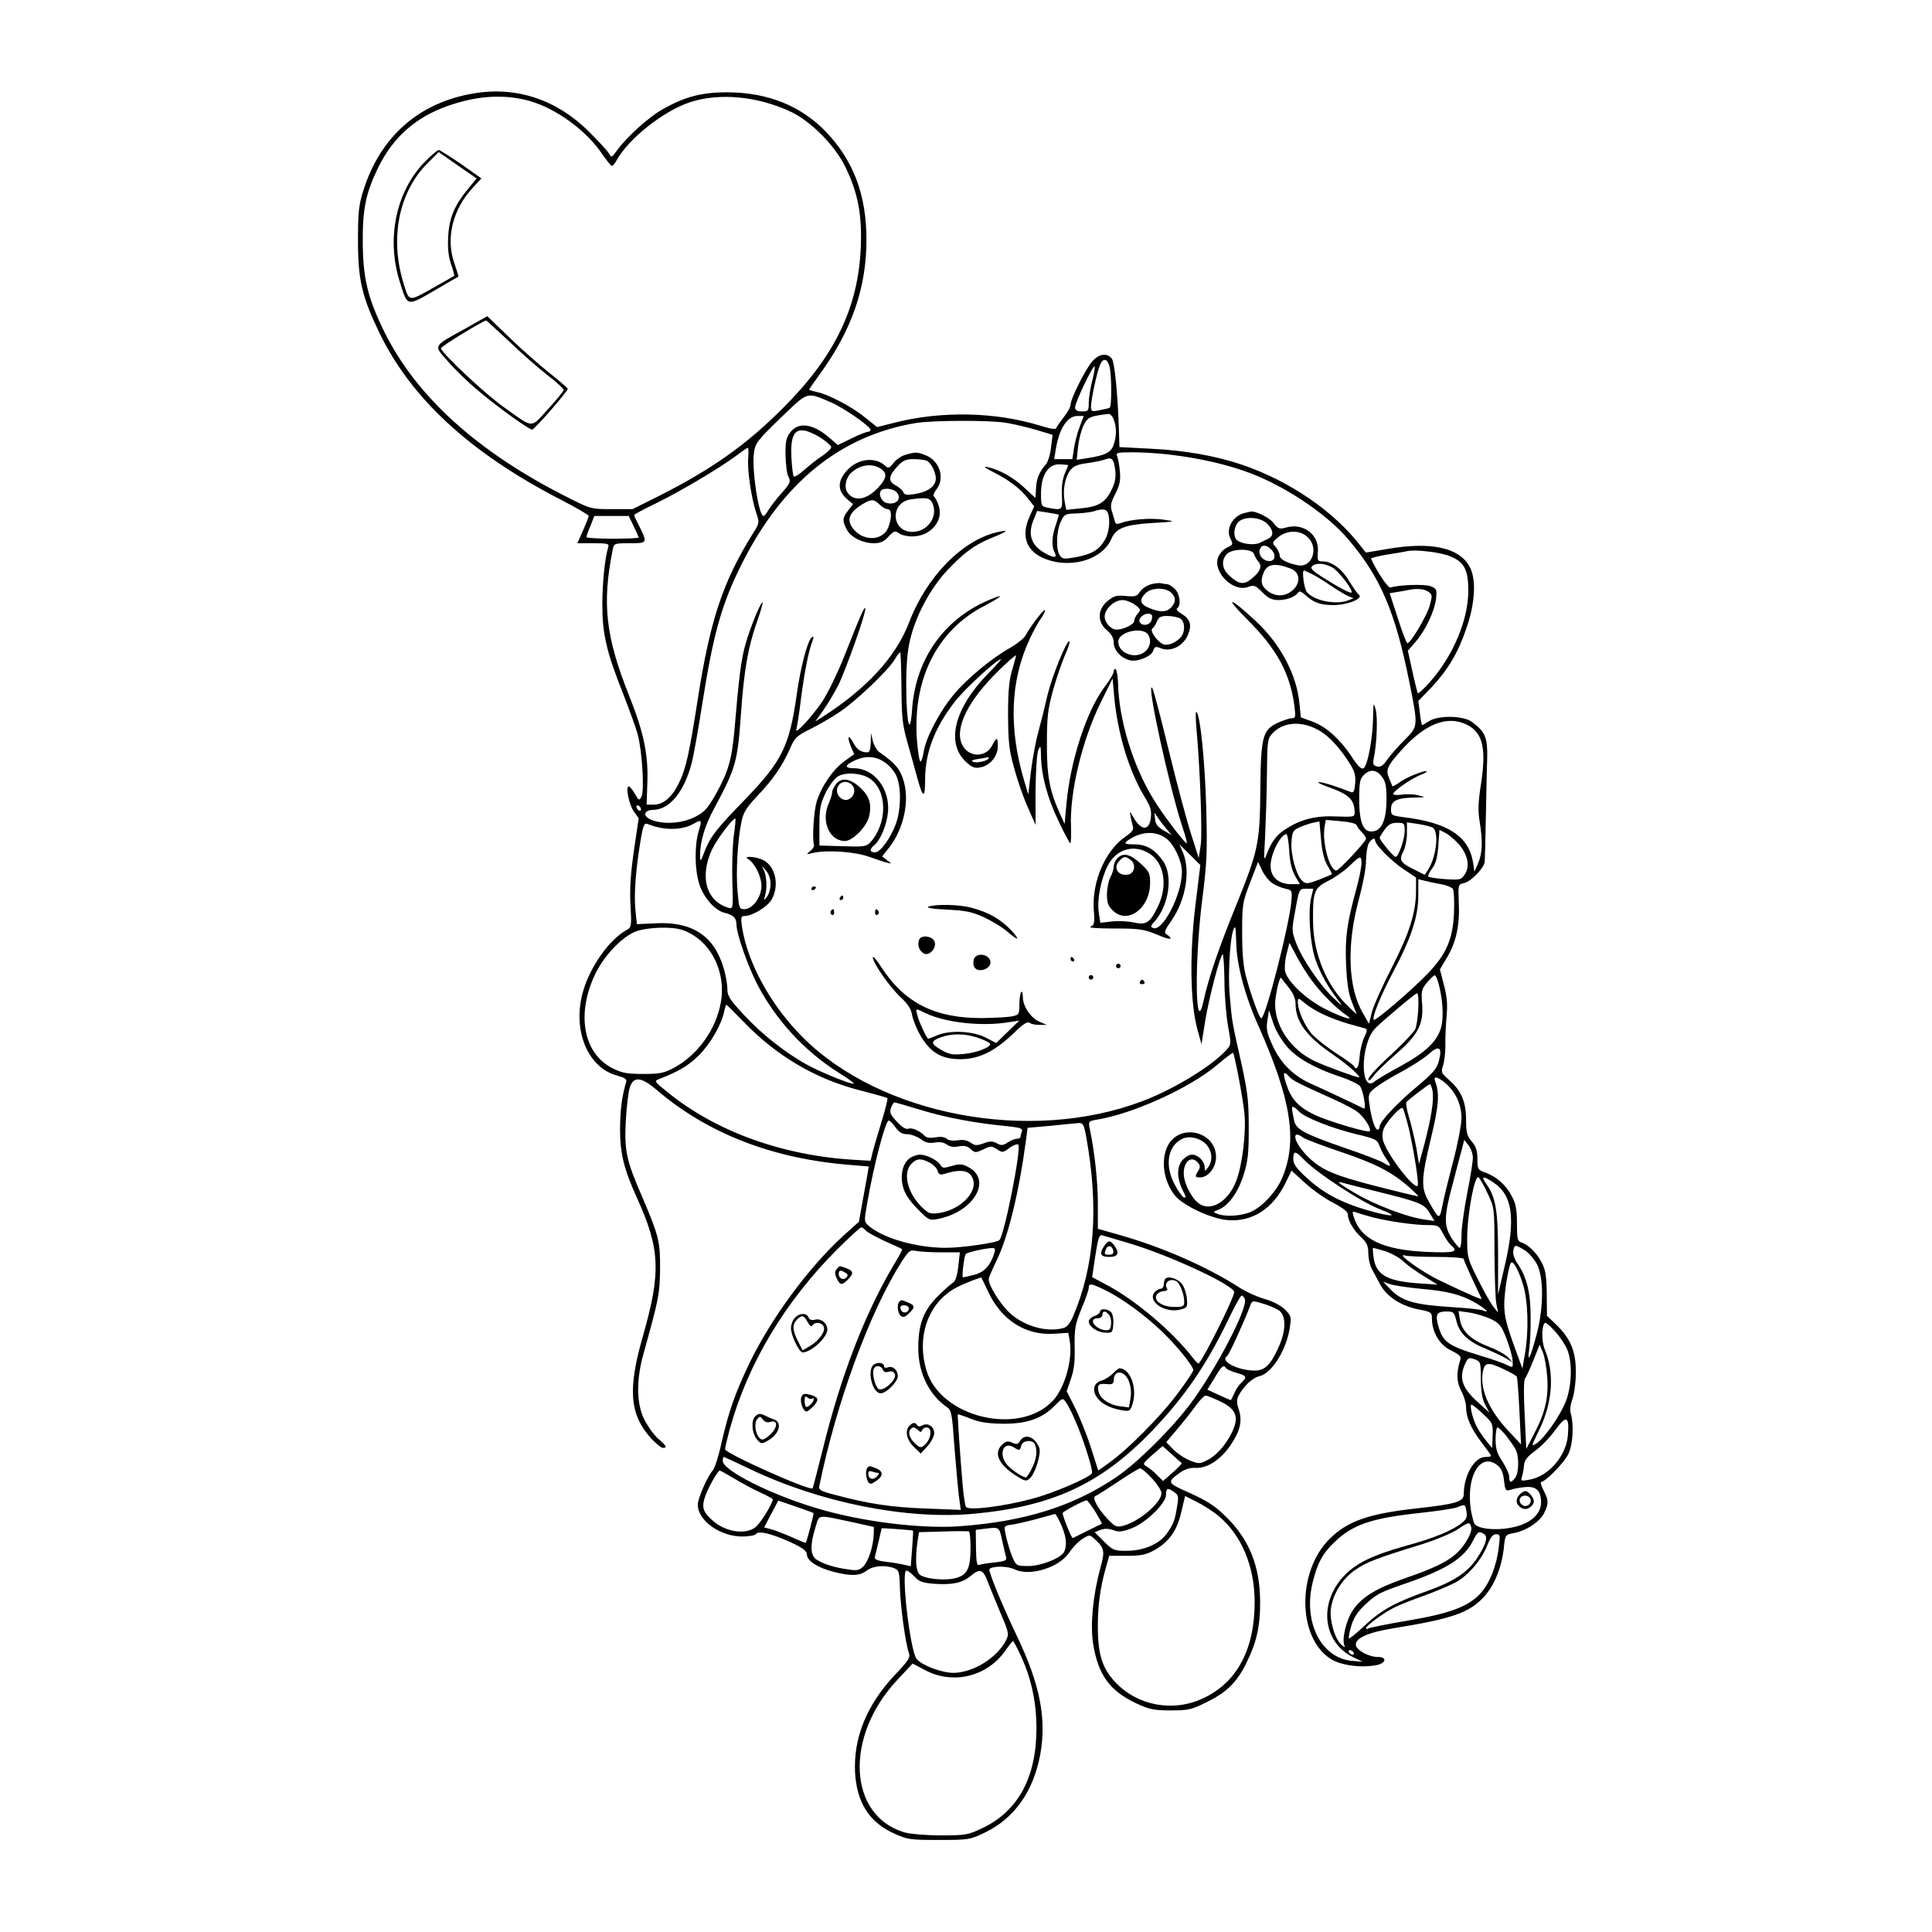 <?xml version="1.0" standalone="no"?>
<!DOCTYPE svg PUBLIC "-//W3C//DTD SVG 20010904//EN"
 "http://www.w3.org/TR/2001/REC-SVG-20010904/DTD/svg10.dtd">
<svg version="1.0" xmlns="http://www.w3.org/2000/svg"
 width="850pt" height="850pt" viewBox="0 0 850 850"
 preserveAspectRatio="xMidYMid meet">
<g transform="translate(0,850) scale(0.1,-0.1)"
fill="#000000" stroke="none">
<path d="M2084 8089 c-241 -40 -412 -191 -486 -429 -20 -64 -23 -96 -23 -220
0 -172 18 -247 95 -406 139 -286 395 -523 785 -726 74 -38 135 -73 135 -78 0
-4 -11 -33 -25 -64 l-25 -56 71 0 c62 0 70 -2 65 -17 -15 -49 -26 -159 -26
-254 0 -128 18 -206 91 -390 28 -72 58 -154 65 -182 19 -70 30 -248 16 -273
-10 -17 -12 -16 -29 14 -10 17 -22 32 -27 32 -15 0 2 -82 23 -111 l21 -29 -21
-142 c-15 -106 -19 -169 -15 -240 5 -92 4 -98 -16 -109 -75 -40 -160 -159
-192 -268 -50 -170 18 -338 149 -373 33 -9 44 -16 40 -28 -19 -62 -27 -128
-27 -210 0 -103 17 -174 73 -297 104 -229 108 -330 27 -613 -67 -234 -58 -343
37 -449 21 -22 44 -41 51 -41 21 0 17 8 -21 41 -19 17 -46 55 -61 85 -34 69
-35 172 -4 284 70 252 72 264 74 375 1 122 -5 147 -79 320 -70 161 -78 202
-72 330 3 60 11 127 17 148 16 53 50 51 120 -9 224 -191 509 -302 849 -329
l83 -7 -5 -32 c-3 -17 -13 -71 -22 -121 l-16 -90 -70 -63 c-153 -140 -319
-366 -413 -562 -64 -135 -89 -207 -122 -349 -12 -57 -30 -111 -38 -120 -23
-25 -66 -123 -66 -151 0 -70 98 -140 196 -140 29 0 56 5 60 11 10 16 68 2 152
-36 54 -25 72 -39 72 -54 0 -27 46 -58 116 -76 78 -20 116 -19 147 5 27 21 80
26 120 11 22 -9 24 -15 26 -83 2 -82 25 -250 39 -288 8 -22 2 -33 -63 -101
-123 -132 -181 -276 -173 -429 8 -131 62 -216 170 -266 60 -27 70 -29 198 -29
131 0 137 1 202 32 130 62 215 181 245 346 28 157 -2 307 -102 517 -69 144
-128 290 -122 297 15 14 80 14 112 -2 68 -32 199 10 241 77 14 21 39 47 57 58
31 19 31 19 55 -3 41 -38 44 -51 23 -126 -32 -117 -45 -247 -32 -331 22 -138
72 -208 190 -264 58 -27 77 -31 152 -31 78 0 91 3 161 38 88 43 135 91 177
182 41 85 56 157 55 260 -1 154 -47 270 -148 370 -48 48 -82 70 -158 105 -106
47 -106 48 -45 92 20 14 43 21 66 20 51 -3 109 34 153 97 44 64 55 109 38 160
-10 30 -10 43 0 62 21 40 61 78 90 84 55 12 121 117 135 217 7 43 5 50 -22 77
-19 18 -53 36 -89 46 -32 9 -81 31 -109 49 -140 91 -343 180 -527 232 l-98 28
0 110 c0 97 -14 229 -36 332 -6 31 -5 32 37 39 155 26 402 138 519 236 39 33
73 59 75 57 7 -8 45 -209 50 -268 8 -82 -9 -224 -36 -295 -32 -86 -105 -134
-158 -104 -34 19 -71 88 -73 133 -2 56 34 85 63 50 10 -12 10 -20 1 -35 -16
-26 -15 -29 8 -29 36 0 70 44 70 89 0 116 -164 152 -214 47 -29 -62 -17 -149
30 -212 34 -46 163 -107 237 -112 107 -8 197 50 253 164 l26 54 58 -53 c31
-29 87 -69 124 -88 44 -23 66 -40 66 -52 0 -27 24 -68 59 -101 25 -24 31 -38
31 -70 0 -23 7 -52 14 -66 8 -14 24 -45 37 -69 28 -54 92 -97 171 -112 56 -11
58 -13 58 -43 1 -58 34 -114 85 -138 38 -19 45 -26 39 -43 -17 -53 -16 -96 5
-135 12 -22 21 -53 21 -69 0 -46 20 -93 66 -154 24 -31 44 -59 44 -62 0 -3
-11 -5 -25 -5 -48 0 -95 -81 -95 -163 0 -34 -34 -44 -205 -63 -212 -23 -307
-56 -386 -135 -143 -143 -141 -431 3 -526 43 -29 133 -42 203 -29 43 8 49 36
8 36 -42 0 -98 31 -98 55 0 29 58 54 163 71 260 42 336 68 401 139 45 49 77
127 87 213 6 60 7 60 43 67 56 10 116 50 135 89 20 43 20 54 -3 99 -10 20 -15
37 -11 37 19 0 105 88 121 125 19 41 24 127 10 175 -5 15 -2 41 7 65 8 22 15
74 15 115 1 92 -22 149 -84 210 l-43 41 -1 97 c-1 79 -5 105 -23 139 -22 42
-59 78 -91 88 -15 4 -17 18 -17 83 0 60 -5 86 -22 118 -25 49 -68 88 -117 105
-33 12 -35 15 -35 60 0 36 -6 55 -25 77 -21 25 -25 40 -25 96 0 79 -21 127
-75 175 -34 30 -36 34 -26 64 6 18 10 57 10 87 -1 30 2 87 5 125 5 53 3 87
-11 140 l-18 70 32 54 c40 67 56 142 51 242 -3 78 -3 78 24 84 30 7 87 66 90
93 1 9 3 96 5 192 2 96 4 214 6 262 2 94 -8 118 -67 162 -37 28 -149 30 -189
3 -14 -9 -28 -17 -30 -17 -2 0 -7 24 -10 53 l-7 53 58 60 c73 78 117 152 154
261 39 112 44 219 12 273 -47 81 -168 107 -353 76 l-102 -17 -22 28 c-119 154
-310 285 -521 358 -119 40 -255 64 -406 71 l-135 7 -2 66 c-5 167 -19 309 -32
324 -20 25 -54 21 -83 -10 -29 -30 -98 -167 -98 -194 0 -9 -13 -33 -29 -53
-16 -21 -31 -42 -34 -49 -2 -8 -24 -4 -73 11 -196 60 -433 65 -640 12 l-75
-19 -54 43 c-57 47 -162 102 -214 112 -17 4 -31 8 -31 10 0 2 22 34 49 71 139
192 203 378 203 588 0 196 -56 346 -176 473 -111 116 -256 175 -436 176 -111
0 -185 -19 -280 -72 -63 -34 -164 -125 -208 -187 -21 -29 -22 -29 -33 -10 -6
11 -46 54 -88 96 -142 141 -319 200 -507 168z m249 -34 c116 -34 248 -130 318
-235 19 -27 37 -50 41 -50 4 0 12 9 18 20 52 98 210 223 328 261 130 42 297
25 442 -43 87 -41 193 -148 238 -240 57 -116 75 -212 69 -358 -11 -263 -115
-479 -342 -705 -161 -162 -314 -270 -546 -387 l-116 -58 -92 0 c-90 0 -93 1
-190 50 -399 200 -671 446 -812 734 -72 148 -92 233 -93 391 -1 148 14 217 69
330 66 133 164 219 305 269 131 46 250 53 363 21z m2548 -1166 c10 -34 11
-177 1 -183 -4 -2 -24 -7 -45 -11 -34 -7 -37 -5 -37 16 0 31 25 146 39 182 13
33 32 31 42 -4z m-76 -65 c-8 -32 -15 -75 -15 -96 0 -36 -2 -38 -30 -38 -22 0
-30 5 -30 18 0 22 79 187 86 180 2 -3 -2 -31 -11 -64z m-1147 -95 c53 -23 172
-105 172 -120 0 -5 -6 -9 -12 -9 -7 0 -40 -13 -72 -29 l-60 -29 -39 34 c-72
61 -135 69 -171 21 -17 -23 -21 -42 -20 -101 1 -39 6 -82 13 -94 11 -20 8 -28
-29 -70 -23 -26 -49 -59 -58 -74 -9 -16 -19 -28 -23 -28 -21 0 -52 205 -42
277 6 44 14 54 117 154 124 119 112 116 224 68z m1242 -75 c13 -33 13 -74 -1
-112 -11 -33 -37 -46 -118 -58 l-44 -7 6 57 c3 31 14 73 24 94 18 37 28 41
111 51 7 0 17 -11 22 -25z m-150 -32 c-10 -26 -21 -68 -25 -95 l-7 -47 -40 0
-40 0 7 43 c15 92 51 147 96 147 l27 0 -18 -48z m-325 18 c32 -5 92 -19 133
-31 l73 -22 -7 -56 c-3 -31 -14 -65 -24 -76 -28 -32 -40 -61 -42 -104 -1 -23
-2 -41 -3 -41 -1 0 -22 20 -47 43 -47 45 -111 81 -163 92 -21 4 -14 -2 25 -22
70 -35 122 -75 154 -118 l26 -33 -20 -44 c-36 -79 -19 -143 49 -178 115 -58
270 -18 311 80 19 46 61 62 180 69 105 6 105 7 47 15 -59 8 -142 1 -185 -15
-16 -6 -24 -5 -26 4 -2 6 -8 26 -13 44 -9 27 -7 39 14 80 19 38 24 59 20 98
-2 28 -8 58 -12 68 -6 15 0 17 64 17 155 0 347 -31 492 -81 164 -55 362 -185
460 -301 142 -166 207 -318 269 -626 40 -199 40 -197 -20 -257 -28 -28 -62
-66 -76 -86 -19 -28 -30 -35 -46 -31 -16 4 -19 10 -14 36 14 65 18 182 8 216
-9 32 -10 28 -11 -40 -2 -93 -24 -209 -42 -220 -9 -6 -24 8 -51 49 -51 78
-115 136 -176 157 l-49 18 -6 61 c-12 128 -85 265 -197 367 -113 105 -136 106
-31 1 129 -129 187 -235 206 -380 6 -47 5 -53 -12 -53 -10 0 -36 -9 -59 -19
-69 -31 -77 -61 -79 -296 -2 -236 -9 -267 -108 -512 -74 -181 -121 -320 -141
-413 -37 -175 -42 158 -7 440 21 162 23 212 18 405 -6 206 -26 408 -43 423 -4
4 -4 -24 -1 -63 17 -184 27 -466 20 -520 l-9 -60 -32 100 c-18 55 -63 222 -99
370 -36 149 -69 274 -74 279 -27 30 77 -443 134 -615 13 -38 21 -69 18 -69
-10 1 -111 134 -148 197 -89 146 -150 345 -154 506 -1 32 -6 60 -11 63 -4 3
-8 -2 -8 -10 0 -9 -18 -39 -40 -68 -79 -104 -151 -325 -168 -514 l-8 -89 -22
48 c-44 98 -57 165 -56 307 0 115 4 149 26 230 15 53 38 122 52 154 15 33 24
61 21 64 -10 11 -75 -149 -96 -234 -11 -49 -29 -121 -40 -161 -11 -39 -26
-118 -33 -175 l-12 -103 -18 60 c-69 232 -61 441 24 623 16 35 39 77 51 93 12
17 19 32 16 35 -5 5 -66 -75 -85 -112 -7 -12 -35 -35 -64 -52 -85 -47 -195
-139 -253 -209 -62 -75 -121 -188 -131 -250 -4 -24 -10 -43 -14 -43 -5 0 -11
38 -15 85 -23 270 84 489 293 598 74 39 93 55 45 36 -211 -80 -344 -261 -360
-488 -9 -128 -25 -67 -26 99 0 95 5 156 17 205 25 106 88 224 161 303 74 79
122 115 199 146 71 29 79 37 25 25 -155 -35 -313 -196 -390 -399 -58 -151
-186 -290 -383 -416 l-29 -18 35 49 c20 28 49 77 66 110 34 69 124 323 119
338 -3 11 -17 -19 -90 -204 -29 -74 -74 -167 -99 -205 -48 -71 -126 -154 -114
-121 3 10 13 73 21 140 15 114 33 206 51 251 5 13 4 17 -4 12 -18 -11 -50
-130 -67 -254 -32 -225 -65 -291 -224 -456 -131 -135 -156 -167 -182 -234 -17
-45 -18 -46 -19 -15 0 58 20 129 61 204 97 181 104 207 119 419 13 187 31 293
70 403 16 45 27 83 25 86 -7 6 -55 -111 -75 -183 -19 -66 -29 -143 -49 -382
-12 -128 -27 -181 -84 -282 -35 -61 -49 -76 -91 -97 -55 -27 -130 -33 -185
-14 -44 16 -42 45 4 46 73 2 136 81 169 209 8 32 29 149 46 259 49 311 86 440
175 617 180 357 434 562 765 617 75 12 322 13 395 1z m-811 -68 c22 -15 41
-32 43 -38 2 -6 -15 -23 -37 -38 -23 -15 -59 -43 -81 -63 -22 -20 -43 -33 -47
-29 -3 4 -8 41 -10 82 -5 95 12 129 61 119 18 -4 50 -19 71 -33z m-322 -86
c-5 -53 13 -173 34 -239 16 -47 16 -48 -14 -95 -131 -210 -188 -380 -242 -728
-38 -244 -53 -310 -85 -373 -30 -60 -67 -91 -109 -91 l-31 0 3 95 c5 124 -16
224 -80 384 -104 261 -120 406 -72 644 5 26 7 27 75 27 79 0 79 0 38 82 -11
21 -19 39 -19 42 0 3 43 26 95 51 108 53 275 152 350 207 28 21 52 38 55 38 3
0 4 -20 2 -44z m1615 -58 c3 -32 -2 -55 -19 -88 -27 -53 -58 -70 -138 -77
l-59 -6 -7 37 c-9 49 1 105 24 136 15 19 32 27 73 32 30 4 65 11 79 16 32 13
41 3 47 -50z m-207 26 c0 -1 -7 -19 -16 -39 -10 -25 -14 -59 -12 -97 3 -63 2
-64 -61 -52 -30 6 -31 8 -31 61 0 85 33 134 86 130 19 -1 34 -3 34 -3z m174
-210 c12 -31 6 -90 -14 -121 -26 -43 -56 -61 -125 -74 -53 -10 -60 -9 -72 7
-18 25 -16 107 4 149 16 33 20 35 67 36 28 1 62 5 76 9 40 13 57 11 64 -6z
m-216 -8 c1 -2 -5 -22 -13 -46 -18 -50 -19 -93 -5 -121 12 -22 1 -25 -33 -8
-68 35 -87 83 -61 149 l17 42 46 -7 c25 -4 47 -8 49 -9z m-1870 -51 c12 -25
22 -48 22 -50 0 -3 -52 -5 -115 -5 -63 0 -115 3 -115 7 0 4 8 27 18 50 l17 43
76 0 75 0 22 -45z m3596 -134 c59 -25 76 -60 76 -150 0 -129 -68 -289 -171
-404 -26 -29 -49 -50 -51 -47 -2 3 -13 46 -24 96 l-20 91 33 38 c45 52 84 135
91 190 4 42 3 45 -24 56 -27 10 -142 6 -176 -6 -10 -4 -58 66 -86 127 -2 3 30
11 70 18 40 6 80 13 88 15 36 9 153 -5 194 -24z m-99 -155 c17 -12 17 -17 5
-61 -13 -46 -84 -165 -98 -165 -4 0 -23 50 -42 110 l-36 110 36 6 c19 3 42 7
50 9 36 7 67 4 85 -9z m-2319 -419 c1 -130 4 -165 26 -242 14 -49 33 -119 43
-155 25 -92 35 -96 35 -14 0 123 41 231 131 347 42 55 186 187 203 187 3 0
-23 -29 -57 -64 -149 -152 -187 -306 -96 -389 26 -24 38 -28 63 -23 42 8 76
49 76 92 0 42 -5 43 -25 4 -28 -54 -103 -53 -131 2 -37 71 23 194 160 328 42
41 76 71 76 66 0 -4 -8 -33 -17 -64 -13 -43 -18 -92 -18 -197 1 -120 4 -153
27 -235 14 -52 41 -130 60 -172 l34 -77 0 152 c1 87 6 163 12 177 10 23 11 20
12 -25 1 -85 28 -186 77 -287 25 -54 49 -98 52 -98 3 0 4 32 3 71 -7 150 48
381 131 549 l52 105 7 -80 c15 -161 64 -324 132 -438 29 -47 33 -63 29 -97 -8
-57 -43 -55 -77 5 -16 28 -17 28 -12 5 2 -14 7 -34 10 -45 5 -15 -3 -26 -34
-47 -87 -60 -146 -197 -138 -319 5 -59 3 -68 -14 -76 -11 -5 30 -8 104 -8 110
0 130 -3 186 -26 34 -15 62 -23 62 -18 0 4 -7 12 -16 17 -14 8 -12 16 20 62
63 91 84 217 51 298 l-16 37 46 -45 46 -46 -22 -179 c-26 -217 -22 -426 8
-540 l19 -69 17 106 c17 101 62 275 76 290 3 4 7 -48 8 -115 0 -67 8 -158 16
-202 14 -78 14 -81 -7 -104 -65 -72 -233 -174 -371 -226 -495 -187 -1152 -62
-1496 284 -139 140 -241 326 -265 486 -5 39 -4 45 12 45 34 0 99 40 118 71 36
61 19 147 -36 175 -32 16 -94 20 -66 4 29 -18 58 -76 58 -118 0 -49 -39 -102
-75 -102 -22 0 -24 5 -30 77 -8 83 0 227 17 307 8 41 22 63 67 111 70 73 112
134 145 208 22 51 30 59 88 88 35 17 94 51 131 76 74 49 213 182 243 231 10
18 21 32 24 32 3 0 5 -69 6 -153z m2478 -161 c78 -33 97 -101 72 -264 -13 -82
-14 -121 -6 -167 14 -86 12 -140 -7 -183 l-16 -37 -6 40 c-19 116 -110 176
-308 200 -50 7 -53 8 -53 36 0 36 27 49 103 50 51 1 51 1 17 10 -19 5 -52 6
-72 3 -21 -3 -38 -2 -38 3 0 13 77 66 118 83 18 7 31 14 29 16 -7 7 -88 -25
-118 -47 -17 -12 -31 -20 -33 -18 -1 2 -8 19 -15 36 -15 37 -8 53 56 124 100
111 194 150 277 115z m-638 -31 c44 -26 93 -80 136 -150 19 -31 23 -50 20 -83
-3 -35 -7 -42 -21 -36 -55 22 -123 44 -138 43 -10 0 6 -9 34 -19 99 -35 122
-57 123 -115 0 -19 -5 -20 -81 -17 -89 4 -154 -12 -220 -54 -42 -26 -64 -55
-86 -112 -13 -34 -13 -28 -7 78 3 63 7 185 8 271 1 142 3 159 21 179 49 55
132 61 211 15z m-1456 -120 c0 -11 -51 -24 -67 -17 -13 5 -7 9 22 13 22 3 41
7 43 8 1 0 2 -1 2 -4z m1729 -81 c17 -22 21 -41 21 -101 0 -80 -17 -127 -48
-138 -51 -16 -72 26 -72 140 0 72 3 88 20 105 27 27 55 25 79 -6z m-3259 -145
c0 -6 -4 -7 -10 -4 -5 3 -10 11 -10 16 0 6 5 7 10 4 6 -3 10 -11 10 -16z
m2314 -88 l21 -25 -35 20 c-26 15 -36 28 -38 49 l-3 30 17 -25 c9 -14 27 -36
38 -49z m-1906 -31 c-5 -41 -8 -130 -6 -198 4 -119 3 -122 -17 -116 -98 29
-128 136 -73 255 23 49 96 145 104 137 1 -2 -2 -37 -8 -78z m-154 23 c-19 -63
-18 -169 3 -234 19 -59 69 -115 111 -125 38 -9 52 -23 52 -50 0 -42 51 -188
95 -271 81 -153 205 -287 351 -380 41 -25 72 -48 70 -50 -6 -7 -140 47 -206
83 -95 52 -201 136 -280 222 -60 65 -70 81 -70 112 0 20 -7 60 -16 90 -42 143
-138 206 -299 198 l-83 -4 -7 70 c-6 71 3 179 25 309 10 57 15 67 29 62 69
-29 149 -29 201 0 38 21 39 19 24 -32z m2765 -149 c12 -19 21 -37 21 -39 0 -2
-25 -13 -56 -25 -54 -20 -58 -20 -76 -4 -25 24 -50 113 -46 171 3 42 7 50 33
62 17 8 44 17 60 21 l30 6 7 -79 c4 -51 14 -90 27 -113z m129 176 c3 -7 13
-21 23 -31 11 -11 19 -23 19 -29 0 -12 -119 -140 -131 -140 -29 0 -62 121 -52
189 l6 34 65 -6 c39 -3 68 -10 70 -17z m212 -25 c0 -37 -27 -115 -40 -115 -9
0 -70 74 -70 84 0 4 10 20 22 36 16 23 30 30 55 30 31 0 33 -2 33 -35z m123
14 c29 -16 17 -128 -20 -186 l-15 -22 -49 25 c-59 29 -65 40 -44 80 8 16 15
51 15 78 l0 48 48 -7 c26 -4 55 -11 65 -16z m115 -73 c40 -46 50 -97 27 -132
-16 -25 -20 -26 -86 -22 -39 3 -72 8 -75 11 -3 3 4 19 16 35 17 22 24 49 28
101 l5 70 27 -14 c15 -8 41 -30 58 -49z m-1288 26 c35 -26 70 -99 70 -148 0
-99 -84 -263 -126 -247 -13 5 -12 9 4 27 64 70 84 201 40 266 -36 52 -73 74
-123 75 -51 0 -55 4 -23 24 55 34 113 35 158 3z m542 -56 c3 -51 12 -85 26
-110 l21 -36 -38 0 c-56 0 -91 31 -91 81 0 51 44 139 70 139 4 0 10 -33 12
-74z m378 46 c0 -18 73 -92 125 -126 l55 -37 0 -55 c0 -98 -28 -187 -106 -340
-41 -79 -80 -167 -88 -196 l-13 -52 -26 45 c-67 114 -73 303 -18 504 17 63 31
135 31 168 0 31 6 66 12 77 13 20 28 27 28 12z m-992 -58 c64 -41 80 -139 38
-229 -35 -74 -52 -86 -106 -74 -25 6 -68 8 -97 5 l-52 -6 -7 46 c-8 56 9 144
39 204 38 75 116 98 185 54z m932 -42 c0 -16 -9 -62 -20 -103 -45 -164 -52
-220 -48 -339 4 -85 10 -129 26 -169 l21 -54 -36 34 c-96 91 -155 233 -156
373 -2 132 5 150 66 180 28 14 70 43 92 64 49 48 55 50 55 14z m-392 -88 c15
-10 40 -20 57 -24 29 -6 30 -8 27 -51 -8 -104 -114 -519 -133 -519 -8 0 -43
95 -66 180 -13 47 -18 102 -18 195 0 125 1 134 35 222 l35 91 18 -38 c10 -21
31 -47 45 -56z m-2208 -3 c0 -21 -7 -46 -16 -57 -14 -18 -15 -18 -8 6 10 34 7
86 -6 113 -11 21 -11 21 9 -2 13 -14 21 -37 21 -60z m2949 -1 c23 -4 47 -13
53 -21 5 -8 7 -55 5 -105 -5 -115 -33 -181 -114 -266 -68 -71 -232 -212 -239
-205 -9 9 29 104 86 212 79 148 110 244 110 335 l0 72 28 -7 c15 -4 47 -11 71
-15z m-571 -62 c-14 -63 -4 -203 20 -271 22 -62 54 -119 99 -177 24 -31 21
-30 -21 10 -59 56 -138 172 -164 242 -19 50 -19 58 -5 133 19 106 18 105 52
105 l29 0 -10 -42z m-2767 -139 c120 -41 194 -176 171 -316 -20 -120 -102
-235 -207 -291 -43 -23 -62 -27 -135 -27 -71 0 -93 4 -135 25 -130 65 -161
242 -74 419 41 82 119 162 179 184 54 18 154 21 201 6z m2438 -57 c1 -93 39
-235 96 -362 147 -329 175 -511 105 -675 -25 -58 -86 -124 -135 -146 -41 -19
-115 -24 -150 -9 -19 7 -19 8 6 18 44 17 87 77 111 155 19 60 22 95 22 207 0
115 -5 156 -32 280 -42 187 -41 179 -51 293 -11 116 4 307 23 307 2 0 4 -31 5
-68z m334 -168 c38 -52 106 -120 147 -148 47 -31 -6 -17 -88 24 -84 42 -166
119 -178 166 -3 13 -1 47 6 75 l13 51 32 -60 c17 -33 48 -82 68 -108z m556
-11 c19 -70 23 -147 12 -191 -17 -63 -67 -111 -178 -172 -54 -29 -106 -60
-115 -68 -64 -54 -64 160 0 231 22 25 179 157 186 157 13 0 5 -132 -8 -159 -8
-15 -58 -67 -110 -115 -53 -48 -96 -95 -96 -104 0 -10 8 -6 23 14 12 17 56 59
97 95 98 85 123 131 117 219 -5 59 -3 67 21 97 15 17 30 32 34 32 4 1 12 -16
17 -36z m-660 -17 c21 -26 31 -50 31 -73 0 -78 48 -143 165 -223 62 -42 127
-100 113 -100 -12 0 -148 50 -193 71 -104 49 -175 151 -175 252 0 35 19 121
26 115 1 -2 16 -20 33 -42z m153 -119 c29 -14 80 -33 113 -42 33 -9 65 -18 72
-20 9 -3 8 -13 -4 -37 -9 -18 -19 -56 -21 -85 -4 -51 -13 -65 -27 -42 -4 6
-37 30 -75 54 -37 24 -83 60 -103 80 -34 35 -67 107 -67 148 0 17 3 17 30 -6
16 -14 53 -37 82 -50z m-2555 -28 c146 -153 321 -257 520 -307 62 -16 115 -31
117 -33 3 -3 -8 -47 -24 -99 -16 -52 -34 -114 -40 -136 l-10 -41 -68 4 c-317
18 -611 124 -824 297 -60 48 -61 50 -37 59 85 33 127 58 173 103 52 52 101
137 112 194 4 16 8 30 9 30 2 0 34 -32 72 -71z m2398 -117 c46 -51 122 -93
236 -131 37 -12 73 -30 82 -39 14 -16 30 -106 17 -99 -17 9 -184 88 -230 108
-78 34 -136 91 -171 169 -25 54 -29 72 -23 110 l7 45 19 -57 c12 -35 37 -76
63 -106z m665 -62 c-9 -32 -27 -53 -94 -109 -91 -76 -166 -156 -166 -177 0 -8
-4 -14 -9 -14 -12 0 -28 50 -36 111 -6 42 -5 48 24 72 17 14 67 45 112 69 45
24 100 59 123 79 48 43 63 33 46 -31z m-657 -68 c16 -17 38 -28 200 -101 38
-17 82 -40 98 -52 29 -21 65 -76 55 -86 -8 -8 -186 45 -244 73 -70 34 -101 68
-122 132 -18 54 -14 64 13 34z m687 -28 c44 -38 70 -94 70 -153 0 -27 -16
-112 -36 -188 -20 -76 -42 -164 -48 -197 -13 -64 -14 -64 -59 16 -36 62 -35
99 9 282 35 145 38 197 18 249 -9 25 10 21 46 -9z m-57 -36 c6 -40 -6 -115
-36 -231 l-24 -88 -12 73 c-8 40 -22 100 -32 133 -10 33 -15 63 -11 67 19 18
98 78 103 78 4 0 9 -15 12 -32z m-2250 -82 c111 -34 248 -59 380 -71 55 -6 67
-10 63 -22 -3 -8 -6 -19 -6 -24 0 -5 -7 -9 -15 -9 -9 0 -27 -7 -41 -16 -21
-14 -29 -15 -48 -4 -19 10 -31 10 -58 0 -30 -11 -39 -11 -58 3 -14 10 -34 14
-56 10 -20 -3 -40 -1 -49 7 -9 8 -28 10 -49 6 -23 -4 -39 -2 -48 7 -23 23 -56
37 -72 31 -10 -4 -28 7 -50 31 -29 31 -33 40 -26 61 5 13 12 24 15 24 3 0 56
-15 118 -34z m1662 -6 c24 -26 141 -73 252 -100 84 -20 93 -24 102 -51 6 -17
20 -43 31 -59 24 -33 20 -37 -13 -16 -12 8 -89 38 -172 66 -173 60 -213 81
-221 118 -12 57 -12 62 -5 62 5 0 16 -9 26 -20z m484 -78 c23 -103 45 -242 38
-249 -17 -17 -143 150 -153 203 -4 24 -1 42 11 62 26 40 67 82 76 77 4 -3 16
-45 28 -93z m-2259 8 c16 -22 29 -30 51 -30 16 0 43 -10 59 -21 21 -16 37 -20
62 -16 22 4 40 1 53 -8 13 -10 30 -13 52 -9 25 5 39 2 54 -12 18 -16 21 -17
55 -1 32 16 36 16 60 1 24 -16 27 -16 56 6 16 12 34 18 38 14 15 -15 -61 -398
-83 -420 -11 -12 -168 -34 -235 -34 -129 0 -276 42 -339 96 -22 19 -22 20 -7
104 29 168 80 360 94 360 5 0 18 -13 30 -30z m839 -42 c56 -311 37 -568 -58
-790 -13 -30 -27 -47 -43 -51 -72 -20 -172 8 -235 66 -42 39 -93 120 -93 149
0 7 16 44 35 83 51 105 98 297 130 536 l6 47 102 9 c56 6 112 11 123 12 19 1
23 -7 33 -61z m954 -3 c10 -7 88 -37 172 -65 153 -52 221 -88 299 -157 20 -18
36 -34 36 -36 0 -2 -83 18 -185 44 -200 52 -250 75 -314 144 -52 57 -58 108
-8 70z m-425 -31 c25 -29 29 -71 7 -100 -14 -19 -14 -19 -15 0 0 27 -29 56
-56 56 -13 0 -32 -12 -44 -27 -24 -31 -22 -81 6 -135 12 -23 13 -29 2 -26 -7
3 -26 29 -41 59 -45 85 -28 172 38 200 31 13 78 1 103 -27z m1172 -58 c0 -17
-11 -87 -25 -156 -13 -69 -25 -151 -25 -182 0 -32 -3 -58 -8 -58 -4 0 -20 19
-35 42 -35 55 -35 94 4 238 16 63 35 133 41 155 l10 40 19 -24 c10 -13 19 -37
19 -55z m-744 -7 c53 -57 258 -191 337 -220 87 -33 53 -35 -55 -4 -116 33
-197 76 -270 144 -45 41 -58 60 -58 82 0 37 9 37 46 -2z m810 -152 c29 -61 29
-64 29 -257 1 -107 4 -211 9 -230 l7 -35 -20 25 c-12 14 -42 68 -68 120 -46
91 -48 99 -48 180 0 108 33 284 50 270 7 -6 25 -38 41 -73z m25 50 c84 -55 98
-159 49 -367 l-29 -125 0 182 c-1 192 -10 245 -53 306 -24 33 -12 35 33 4z
m-521 -37 c197 -49 216 -56 240 -97 l21 -35 -47 7 c-75 11 -212 63 -296 112
-76 44 -95 60 -60 49 9 -3 73 -19 142 -36z m-10 -116 c72 -18 183 -34 242 -34
45 0 49 -2 67 -38 11 -21 27 -44 35 -51 35 -29 16 -34 -106 -29 -196 9 -293
56 -323 157 -6 21 -5 23 11 17 11 -4 44 -14 74 -22z m-2231 -58 c6 -7 44 -28
83 -46 40 -18 75 -34 77 -36 2 -2 -13 -29 -32 -61 -129 -215 -237 -492 -318
-823 -23 -91 -42 -166 -44 -168 -12 -13 -385 154 -385 172 0 6 9 45 20 86 80
291 244 565 478 798 51 50 96 92 101 92 5 0 14 -6 20 -14z m1156 -55 c182 -54
465 -186 465 -216 0 -23 -130 -285 -156 -314 -2 -2 -14 9 -26 25 -89 116 -256
257 -383 323 l-60 32 14 94 c12 78 18 94 30 90 9 -2 61 -18 116 -34z m1742
-31 c18 -10 42 -39 55 -62 30 -59 30 -189 -1 -307 -27 -104 -43 -136 -33 -66
4 28 7 93 6 145 0 103 -17 171 -57 230 -14 20 -22 43 -19 57 5 28 8 28 49 3z
m-2332 -12 c-17 -56 -45 -86 -90 -97 -24 -6 -46 -11 -48 -11 -7 0 5 94 12 103
7 7 79 24 114 26 15 1 17 -4 12 -21z m1720 7 c27 -9 63 -29 80 -45 16 -16 57
-45 90 -65 l60 -37 -88 6 c-136 10 -184 38 -194 115 -3 23 -4 41 -2 41 2 0 26
-7 54 -15z m-1952 -5 l80 0 -7 -62 c-5 -43 -13 -66 -24 -72 -9 -5 -40 -33 -69
-62 -61 -62 -83 -122 -83 -225 0 -109 47 -205 126 -260 20 -13 23 -29 33 -174
7 -88 16 -186 20 -219 l8 -59 -151 6 c-152 5 -256 21 -398 59 -70 18 -77 22
-73 42 74 363 222 766 362 985 32 49 36 53 65 47 17 -3 67 -6 111 -6z m2178
-20 c65 0 119 -4 119 -9 0 -7 35 -84 78 -174 4 -8 -43 12 -183 79 -79 37 -200
125 -152 110 10 -3 72 -6 138 -6z m379 -119 c23 -72 27 -205 9 -308 l-11 -64
-25 68 c-47 129 -54 158 -55 214 0 52 18 163 29 182 9 14 32 -26 53 -92z
m-2352 -35 c58 -124 164 -192 289 -184 l63 4 6 -33 c15 -81 -21 -210 -74 -266
-148 -157 -495 -73 -556 134 -43 142 3 284 114 354 28 18 81 40 127 55 0 0 15
-29 31 -64z m1900 14 c121 -10 182 -26 247 -64 45 -27 61 -45 28 -31 -10 4
-76 11 -148 15 -151 10 -208 26 -256 76 l-34 35 28 -10 c16 -6 76 -15 135 -21z
m-1380 -9 c72 -36 170 -108 244 -179 63 -60 138 -152 138 -170 0 -6 -33 -56
-74 -110 -76 -100 -216 -241 -298 -299 l-46 -33 -32 100 c-17 54 -49 133 -69
174 l-38 75 18 53 c14 39 19 77 17 143 -1 80 2 98 30 167 18 42 32 83 32 92 0
22 12 20 78 -13z m609 -37 c14 -38 -127 -309 -241 -462 -84 -111 -232 -258
-325 -321 -188 -128 -406 -196 -691 -216 -171 -12 -434 21 -625 79 -204 60
-415 167 -415 208 0 10 2 18 4 18 2 0 55 -24 117 -54 308 -147 687 -223 983
-196 346 32 559 131 782 362 144 150 241 291 337 490 28 59 55 108 60 108 4 0
10 -7 14 -16z m148 -48 c35 -23 34 -91 -1 -166 -35 -77 -60 -100 -104 -100
-75 0 -156 43 -121 64 8 5 74 149 100 218 10 27 10 27 56 13 25 -7 57 -21 70
-29z m783 -49 c14 -55 52 -90 131 -122 35 -15 75 -34 90 -43 l26 -16 -19 21
c-10 12 -49 34 -86 48 -78 30 -118 67 -127 119 l-6 38 49 -7 c27 -4 69 -17 93
-28 39 -20 47 -29 69 -87 14 -36 26 -79 27 -97 2 -31 1 -31 -24 -19 -14 8 -66
26 -116 41 -151 46 -170 61 -191 147 -8 37 1 48 40 48 31 0 34 -3 44 -43z
m436 -47 c19 -22 43 -57 51 -77 23 -54 21 -157 -5 -226 -24 -63 -94 -164 -131
-188 -23 -15 -22 -12 13 60 59 120 68 250 24 355 -16 38 -13 116 4 116 4 0 24
-18 44 -40z m-37 -196 c7 -89 -8 -158 -56 -249 l-36 -70 -7 149 c-5 86 -4 154
1 160 5 6 22 42 37 81 l28 69 14 -34 c8 -19 16 -67 19 -106z m-292 -12 c1 -56
6 -87 19 -112 l19 -35 -39 35 c-79 69 -96 111 -71 173 15 34 18 36 44 27 27
-10 28 -12 28 -88z m101 44 c28 -13 54 -28 57 -32 3 -5 8 -74 12 -154 l7 -145
-56 60 c-86 92 -126 184 -112 260 8 42 22 44 92 11z m-1221 4 c3 -5 24 -14 45
-20 45 -12 48 -19 21 -44 -11 -10 -25 -31 -31 -47 -7 -16 -14 -29 -15 -29 -2
0 -25 10 -53 23 l-50 23 32 52 c31 53 40 60 51 42z m-30 -144 c65 -30 84 -62
65 -114 -20 -57 -67 -117 -111 -142 -39 -21 -42 -22 -83 -6 -23 9 -56 31 -74
49 l-31 32 49 58 c27 32 64 78 81 103 18 24 37 44 43 44 6 0 34 -11 61 -24z
m-639 -75 c38 -85 85 -231 78 -243 -13 -20 -171 -88 -263 -112 -126 -34 -280
-53 -291 -36 -4 7 -11 51 -15 99 -11 128 -23 306 -21 308 1 2 27 -7 57 -19 40
-16 77 -21 144 -22 105 0 170 23 226 80 32 33 35 34 47 17 8 -10 25 -42 38
-72z m1799 18 c42 -39 44 -43 42 -95 l-2 -55 -27 33 c-15 18 -34 47 -43 65
-18 37 -30 93 -21 93 4 0 27 -18 51 -41z m373 -95 c-8 -90 -84 -179 -169 -194
-37 -7 -39 -6 -33 13 4 12 8 34 9 50 2 23 14 38 49 64 26 18 66 60 89 92 49
67 62 61 55 -25z m-271 -1 c16 -21 35 -48 41 -60 16 -29 15 -104 -2 -125 -18
-24 -26 -23 -26 5 0 12 -14 42 -30 67 -24 36 -30 56 -30 98 0 28 4 52 8 52 5
0 22 -17 39 -37z m-1428 -120 c2 -2 -15 -20 -39 -41 l-43 -38 -26 26 c-14 15
-35 31 -46 38 -19 11 -18 13 25 51 l45 39 40 -36 c22 -20 42 -38 44 -39z
m1391 -11 c15 -12 24 -33 27 -66 5 -43 8 -47 27 -41 12 4 39 10 62 12 52 6 74
-14 74 -67 0 -52 -47 -94 -126 -110 -75 -16 -161 -6 -169 20 -52 164 15 325
105 252z m-1521 -57 c22 -24 41 -53 41 -64 0 -43 -102 -129 -173 -145 -24 -6
-34 -1 -63 30 -46 48 -71 97 -54 102 7 3 51 31 99 63 47 32 91 58 97 59 6 0
30 -20 53 -45z m-1839 0 c32 -19 83 -47 114 -61 31 -14 56 -28 56 -30 0 -18
-54 -106 -76 -123 -43 -34 -127 -22 -184 25 -44 38 -53 58 -41 100 10 37 58
124 68 124 3 0 31 -16 63 -35z m1936 -60 c19 -12 20 -20 13 -62 -10 -63 -17
-81 -47 -122 -33 -45 -102 -74 -175 -74 -55 0 -61 2 -100 41 l-41 41 26 10
c18 7 36 6 56 -1 24 -9 39 -8 78 7 64 23 154 111 154 148 0 31 7 33 36 12z
m193 -103 c102 -83 161 -222 161 -381 0 -208 -78 -354 -227 -423 -132 -62
-289 -33 -387 72 -57 61 -76 123 -76 245 0 94 11 173 36 260 l14 50 78 0 c63
0 85 5 121 25 65 37 99 85 118 167 l17 71 50 -25 c28 -14 71 -41 95 -61z
m-1780 11 c3 -2 -28 -120 -34 -131 -1 -1 -31 11 -66 27 -35 15 -76 31 -90 34
l-27 7 31 59 31 59 76 -26 c41 -14 77 -27 79 -29z m1240 6 c17 -28 30 -52 29
-53 -8 -3 -124 -61 -128 -63 -5 -3 -44 94 -45 110 0 6 89 54 106 56 3 1 20
-22 38 -50z m1633 0 c4 -23 -1 -34 -20 -49 -42 -34 -125 -68 -243 -100 -154
-43 -227 -79 -281 -139 -108 -120 -86 -289 47 -353 l40 -19 -48 4 c-134 13
-213 168 -173 340 21 88 44 132 98 183 80 77 163 105 379 128 74 8 145 19 159
24 36 15 37 15 42 -19z m-1783 -58 c22 -51 26 -86 14 -116 -10 -28 -101 -65
-159 -65 -49 0 -53 2 -67 33 -15 32 -36 109 -37 135 0 6 10 12 23 13 12 0 60
11 107 23 47 13 88 24 91 25 4 1 16 -21 28 -48z m-914 11 l90 -20 -1 -33 c-2
-53 -23 -118 -46 -141 -17 -17 -28 -19 -66 -13 -59 8 -110 24 -139 43 -28 18
-30 63 -6 140 20 62 1 59 168 24z m2718 -22 c3 -11 -6 -37 -23 -63 -43 -69
-101 -103 -269 -161 -125 -43 -191 -83 -230 -142 -30 -46 -49 -132 -35 -156 4
-7 -2 -4 -15 6 -29 26 -54 114 -45 163 11 66 53 130 108 167 50 34 91 50 302
115 55 18 120 45 145 61 52 35 55 36 62 10z m-2456 -14 c1 -1 -1 -36 -4 -79
l-6 -78 -31 7 c-17 4 -53 10 -81 13 -37 5 -49 11 -46 21 2 8 10 40 17 70 7 30
13 56 13 56 1 2 135 -8 138 -10z m391 -38 c6 -29 14 -62 17 -74 6 -19 2 -22
-48 -28 -31 -3 -61 -8 -69 -11 -10 -4 -13 12 -14 74 l-1 80 31 4 c74 9 71 11
84 -45z m-138 -38 c0 -87 -13 -116 -58 -131 -49 -16 -152 -6 -169 17 -14 19
-16 66 -7 137 l7 46 106 3 c58 2 109 2 114 0 4 -2 7 -34 7 -72z m2259 61 c19
-12 9 -47 -31 -107 -42 -63 -102 -102 -219 -144 -141 -50 -201 -83 -274 -151
-36 -34 -68 -60 -70 -57 -3 2 2 27 10 55 11 36 28 62 59 91 54 50 63 55 188
98 175 61 250 109 289 186 20 40 25 43 48 29z m65 -58 c-9 -81 -40 -159 -80
-203 -53 -58 -135 -89 -320 -120 -89 -15 -167 -31 -173 -34 -6 -4 -11 -4 -11
1 1 11 77 67 125 91 22 11 80 34 129 51 49 18 112 44 140 59 57 31 116 101
141 167 13 32 23 45 37 45 18 0 19 -5 12 -57z m-2570 -130 c20 -22 36 -27 85
-31 80 -6 124 4 160 33 42 36 56 31 76 -22 10 -27 36 -89 57 -140 37 -86 38
-93 24 -120 -40 -78 -145 -142 -231 -143 -51 0 -139 33 -162 61 -29 36 -70
389 -45 389 6 0 22 -12 36 -27z m466 -345 c47 -100 70 -207 70 -322 0 -216
-81 -365 -238 -439 -63 -30 -73 -32 -182 -32 -65 0 -134 6 -160 13 -249 73
-266 421 -33 670 l68 73 59 -31 c123 -63 271 -25 350 89 16 23 31 41 33 41 2
0 17 -28 33 -62z m1465 12 c3 -5 2 -10 -4 -10 -5 0 -13 5 -16 10 -3 6 -2 10 4
10 5 0 13 -4 16 -10z"/>
<path d="M1873 7792 c-130 -130 -175 -340 -114 -532 34 -110 30 -109 151 -39
58 34 106 62 107 62 1 1 -8 29 -19 62 -37 108 -6 233 80 327 l40 43 -89 63
c-50 34 -94 62 -99 62 -5 0 -31 -22 -57 -48z m187 -122 c-59 -71 -83 -126 -88
-207 -3 -51 0 -87 12 -124 10 -28 16 -52 14 -53 -2 -1 -45 -26 -97 -55 -104
-59 -101 -59 -126 24 -61 199 -20 401 106 527 l49 49 83 -58 84 -58 -37 -45z"/>
<path d="M2045 7053 c-142 -78 -138 -71 -76 -141 28 -33 88 -92 134 -130 82
-70 224 -172 238 -172 11 0 160 172 157 180 -2 4 -39 36 -83 71 -44 35 -123
105 -175 155 l-96 93 -99 -56z m195 -55 c53 -51 129 -118 168 -148 39 -30 71
-59 72 -65 0 -5 -31 -44 -69 -85 -79 -86 -60 -87 -195 9 -82 58 -276 240 -276
259 0 8 183 120 199 122 2 0 47 -42 101 -92z"/>
<path d="M3983 6499 c-17 -5 -41 -21 -52 -36 -19 -24 -23 -25 -39 -10 -43 38
-118 29 -164 -21 -46 -49 -45 -94 5 -133 l20 -17 -21 -27 c-26 -33 -27 -46 -7
-84 17 -34 70 -61 120 -61 28 0 44 7 64 29 24 26 29 27 46 15 10 -8 36 -14 58
-14 81 0 139 68 117 135 -6 19 -16 37 -21 41 -5 3 0 17 11 31 38 48 15 124
-45 149 -39 16 -47 16 -92 3z m92 -25 c23 -9 48 -62 41 -90 -8 -30 -40 -50
-94 -58 -33 -5 -44 -3 -48 9 -4 9 -19 22 -34 30 -34 18 -31 41 10 85 22 24 37
30 68 30 22 0 48 -3 57 -6z m-192 -42 c21 -19 15 -41 -21 -79 -51 -54 -106
-61 -134 -19 -15 22 -7 63 16 85 42 40 101 45 139 13z m61 -97 c27 -28 -1 -59
-43 -48 -21 5 -37 36 -26 53 9 15 52 12 69 -5z m156 -44 c31 -59 -16 -131 -86
-131 -93 0 -100 129 -7 143 64 9 82 7 93 -12z m-230 -11 c11 -11 27 -20 35
-20 18 0 20 -34 4 -78 -21 -60 -106 -67 -153 -11 -34 40 -22 74 39 111 38 23
50 23 75 -2z"/>
<path d="M5475 6243 c-52 -13 -83 -70 -62 -112 13 -26 12 -28 -14 -40 -15 -6
-32 -25 -39 -41 -27 -65 65 -158 132 -132 25 9 31 7 62 -24 26 -26 42 -34 71
-34 37 0 74 14 87 34 5 7 15 3 30 -11 37 -34 67 -45 122 -45 63 -1 137 29 114
46 -7 6 -26 33 -42 59 -30 52 -76 87 -116 87 -23 0 -25 3 -22 43 6 75 -64 128
-140 106 -29 -8 -35 -6 -56 21 -19 24 -80 54 -102 49 -3 -1 -14 -4 -25 -6z
m101 -48 c27 -27 29 -53 4 -65 -8 -4 -25 -12 -37 -18 -23 -12 -79 -6 -100 11
-18 14 -16 57 4 79 26 28 97 25 129 -7z m179 -60 c48 -47 17 -134 -44 -122
-51 10 -81 27 -81 43 0 10 -8 26 -17 37 -17 18 -17 20 10 43 39 33 99 33 132
-1z m-160 -55 c22 -24 13 -53 -16 -48 -27 4 -44 30 -36 52 9 22 30 20 52 -4z
m-78 -17 c3 -10 12 -26 20 -35 18 -20 6 -46 -34 -77 -31 -25 -55 -21 -95 17
-32 29 -36 66 -11 94 23 25 111 26 120 1z m160 -64 c47 -17 47 -71 1 -103 -31
-22 -70 -20 -102 5 -28 22 -32 44 -15 83 16 35 51 40 116 15z m184 5 c27 -14
94 -102 85 -111 -5 -5 -59 24 -133 71 -39 25 -49 36 -41 44 17 17 53 15 89 -4z
m-88 -30 c18 -9 57 -33 87 -54 30 -20 64 -40 75 -44 l20 -8 -20 -8 c-54 -23
-153 -4 -185 35 -13 15 -23 95 -13 95 2 0 18 -7 36 -16z"/>
<path d="M5063 5929 c-18 -5 -40 -20 -48 -33 -13 -20 -21 -22 -63 -18 -41 4
-52 0 -80 -23 -44 -37 -45 -92 -2 -128 21 -18 30 -35 30 -55 0 -33 32 -67 71
-77 34 -8 95 17 103 43 6 18 10 19 36 9 42 -16 96 11 116 59 19 44 11 70 -28
94 -18 10 -25 21 -19 24 19 12 12 64 -11 86 -12 11 -27 20 -34 20 -7 0 -18 2
-26 4 -7 2 -28 0 -45 -5z m89 -36 c22 -20 23 -41 1 -65 -20 -22 -49 -23 -97
-3 -41 17 -45 36 -16 65 25 25 86 27 112 3z m-158 -54 c25 -19 26 -23 12 -38
-9 -10 -16 -25 -16 -33 0 -15 -47 -38 -78 -38 -24 0 -52 31 -52 57 0 33 42 73
78 73 16 0 41 -10 56 -21z m74 -61 c-3 -25 -34 -36 -51 -19 -14 14 9 41 35 41
14 0 19 -6 16 -22z m123 2 c22 -12 25 -56 6 -81 -19 -24 -56 -41 -77 -34 -26
8 -64 61 -50 70 6 4 15 18 20 31 8 19 17 24 45 24 20 0 45 -5 56 -10z m-139
-73 c14 -22 9 -53 -12 -72 -42 -38 -120 -11 -120 42 0 44 108 68 132 30z"/>
<path d="M3831 5233 c-1 -30 -5 -43 -15 -43 -28 0 -47 13 -62 42 -21 40 -29
29 -11 -15 l15 -35 -43 -31 c-50 -36 -101 -110 -122 -178 -13 -44 -20 -161
-12 -190 2 -6 -5 -19 -16 -27 -19 -16 -19 -16 10 -9 61 15 188 6 250 -17 33
-12 69 -24 80 -26 19 -5 19 -4 -2 11 l-22 17 34 43 c61 81 87 200 61 288 -15
53 -37 79 -106 127 -12 8 -25 31 -30 50 l-8 35 -1 -42z m60 -86 c19 -12 42
-38 51 -57 23 -45 23 -143 2 -207 -22 -66 -70 -133 -94 -133 -24 0 -26 13 -4
31 28 23 56 91 61 148 8 102 -62 191 -149 191 -45 0 -43 14 6 36 46 20 89 17
127 -9z m-65 -72 c78 -51 80 -196 3 -281 -18 -19 -28 -20 -122 -17 l-102 3 0
87 c0 76 4 96 28 146 16 32 40 64 55 72 33 19 102 14 138 -10z"/>
<path d="M3675 5046 c-9 -13 -15 -28 -14 -32 1 -5 -6 -27 -15 -49 -35 -77 3
-165 71 -165 36 0 99 66 108 113 10 53 -1 86 -43 124 -44 40 -84 44 -107 9z
m75 -1 c26 -32 -13 -81 -47 -59 -35 22 -23 74 17 74 10 0 23 -7 30 -15z"/>
<path d="M3570 4589 c0 -5 5 -7 10 -4 6 3 10 8 10 11 0 2 -4 4 -10 4 -5 0 -10
-5 -10 -11z"/>
<path d="M3695 4550 c-3 -5 -1 -10 4 -10 6 0 11 5 11 10 0 6 -2 10 -4 10 -3 0
-8 -4 -11 -10z"/>
<path d="M4085 4511 c-13 -5 17 -10 81 -13 85 -4 111 -10 166 -35 35 -17 80
-44 100 -62 51 -44 59 -38 13 10 -46 47 -98 76 -170 95 -54 15 -158 17 -190 5z"/>
<path d="M3655 4491 c-3 -5 -1 -12 5 -16 5 -3 10 1 10 9 0 18 -6 21 -15 7z"/>
<path d="M3850 4484 c0 -8 5 -12 10 -9 6 4 8 11 5 16 -9 14 -15 11 -15 -7z"/>
<path d="M4044 4366 c-9 -23 -1 -48 19 -60 26 -16 62 27 47 55 -13 22 -58 26
-66 5z"/>
<path d="M3840 4288 c0 -24 74 -130 122 -175 33 -31 47 -52 51 -80 4 -21 21
-63 39 -93 43 -72 92 -100 173 -100 80 0 149 33 229 109 46 45 65 58 76 51 8
-6 29 -10 45 -9 l30 0 -32 14 c-38 16 -73 68 -73 109 0 16 -3 26 -7 22 -4 -4
-8 -28 -8 -54 0 -44 -2 -47 -30 -53 -16 -4 -75 -7 -130 -8 -209 -2 -344 65
-447 223 -21 33 -38 52 -38 44z m236 -247 c87 -41 247 -58 364 -38 l45 7 -51
-49 -51 -50 -48 25 c-57 28 -155 33 -212 9 -19 -8 -37 -15 -39 -15 -6 0 -41
74 -48 103 -8 32 -10 32 40 8z m227 -107 c26 -9 49 -20 52 -25 10 -14 -56 -41
-115 -46 -48 -5 -65 -2 -99 18 -48 27 -48 39 0 56 48 17 108 16 162 -3z"/>
<path d="M4285 4281 c-9 -31 5 -52 33 -49 33 4 50 31 33 52 -18 22 -58 20 -66
-3z"/>
<path d="M4710 4280 c0 -5 5 -10 11 -10 5 0 7 5 4 10 -3 6 -8 10 -11 10 -2 0
-4 -4 -4 -10z"/>
<path d="M4910 4250 c0 -5 5 -10 10 -10 6 0 10 5 10 10 0 6 -4 10 -10 10 -5 0
-10 -4 -10 -10z"/>
<path d="M4790 4200 c0 -5 5 -10 10 -10 6 0 10 5 10 10 0 6 -4 10 -10 10 -5 0
-10 -4 -10 -10z"/>
<path d="M5015 4180 c-3 -5 1 -10 10 -10 9 0 13 5 10 10 -3 6 -8 10 -10 10 -2
0 -7 -4 -10 -10z"/>
<path d="M4916 4724 c-9 -8 -16 -25 -16 -37 -1 -12 -7 -33 -15 -47 -8 -14 -14
-47 -15 -73 0 -38 5 -53 25 -72 65 -65 165 8 165 121 0 42 -4 50 -42 85 -46
42 -77 49 -102 23z m58 -7 c26 -19 18 -61 -12 -65 -44 -7 -67 32 -36 62 19 19
25 20 48 3z"/>
<path d="M4003 3405 c-31 -22 -44 -74 -30 -127 7 -28 27 -59 62 -95 47 -49 54
-53 86 -47 162 29 248 173 138 230 -27 14 -38 14 -72 4 -35 -10 -41 -10 -49 4
-12 21 -61 46 -90 46 -13 0 -33 -7 -45 -15z m87 -20 c16 -8 32 -24 35 -36 5
-16 12 -19 28 -14 75 23 113 17 127 -21 23 -59 -57 -139 -151 -151 -34 -5 -44
-2 -70 23 -66 62 -89 154 -49 194 24 24 41 25 80 5z"/>
<path d="M3681 2916 c-9 -10 -9 -20 0 -40 15 -31 23 -32 49 -6 27 27 25 39 -6
50 -32 12 -29 13 -43 -4z m39 -16 c11 -7 12 -12 3 -21 -13 -13 -33 -4 -33 17
0 16 9 18 30 4z"/>
<path d="M3497 2702 c-10 -10 -17 -31 -17 -46 0 -31 36 -106 51 -106 38 0 109
66 109 101 0 27 -28 50 -54 43 -16 -4 -25 0 -29 10 -8 21 -40 20 -60 -2z m56
-18 c9 -17 17 -23 21 -15 11 17 43 13 50 -6 9 -21 -21 -62 -62 -86 l-31 -18
-20 40 c-25 48 -26 74 -5 95 22 22 31 20 47 -10z"/>
<path d="M3525 2351 c-6 -21 9 -61 24 -61 4 0 18 11 31 25 26 28 21 40 -22 50
-21 5 -27 3 -33 -14z m48 -4 c4 3 7 2 7 -3 0 -12 -21 -34 -32 -34 -4 0 -8 12
-8 26 0 21 3 24 13 15 8 -6 17 -8 20 -4z"/>
<path d="M3322 2268 c-18 -18 -14 -73 7 -99 18 -22 21 -23 46 -9 54 29 70 83
28 96 -10 3 -26 10 -35 15 -23 12 -32 11 -46 -3z m66 -24 c35 11 35 -23 1 -55
-24 -22 -35 -27 -45 -18 -20 16 -28 67 -13 85 12 14 14 14 25 -1 8 -11 20 -15
32 -11z"/>
<path d="M4856 3015 c-21 -32 -13 -45 24 -45 37 0 46 15 26 45 -21 31 -30 31
-50 0z m42 -18 c2 -12 -3 -17 -17 -17 -23 0 -24 1 -15 25 8 19 28 15 32 -8z"/>
<path d="M5127 2874 c-4 -4 -7 -16 -7 -26 0 -10 -6 -18 -14 -18 -7 0 -19 -7
-26 -15 -34 -41 47 -95 115 -76 28 7 30 11 27 47 -2 21 -11 50 -21 64 -18 24
-60 38 -74 24z m50 -12 c15 -10 33 -57 33 -88 0 -22 -4 -24 -45 -24 -54 0 -95
31 -74 56 6 8 20 14 31 14 11 0 16 5 13 10 -17 27 14 50 42 32z"/>
<path d="M3957 2773 c-12 -11 -8 -50 6 -62 10 -8 19 -6 35 10 29 26 28 37 -4
49 -30 12 -29 12 -37 3z m41 -33 c-4 -20 -32 -19 -36 2 -2 12 3 16 18 15 13
-1 20 -7 18 -17z"/>
<path d="M3847 2498 c-35 -19 -11 -128 28 -128 24 0 75 51 75 75 0 28 -22 47
-44 39 -9 -3 -16 -2 -16 4 0 15 -24 21 -43 10z m37 -24 c4 -10 13 -13 26 -9
14 4 22 1 27 -11 9 -25 -53 -80 -73 -64 -16 14 -29 74 -19 89 9 16 32 13 39
-5z"/>
<path d="M4002 2228 c-22 -22 -14 -63 19 -94 l30 -29 30 33 c16 18 29 43 29
57 0 29 -28 47 -52 34 -11 -6 -19 -6 -23 1 -8 13 -18 13 -33 -2z m37 -20 c11
-10 14 -10 18 0 3 6 11 12 18 12 29 0 23 -52 -9 -79 -14 -12 -20 -11 -41 9
-24 23 -32 50 -18 63 9 10 17 9 32 -5z"/>
<path d="M3817 2043 c-10 -9 -8 -45 2 -62 8 -12 13 -12 35 3 33 21 33 44 0 56
-30 12 -29 12 -37 3z m46 -23 c6 0 4 -7 -5 -16 -18 -18 -38 -11 -38 13 0 10 6
13 16 9 9 -3 21 -6 27 -6z"/>
<path d="M4840 2730 c0 -6 -11 -15 -25 -20 -14 -5 -25 -16 -25 -23 0 -23 37
-49 72 -50 31 -2 33 0 36 36 2 21 -2 45 -9 53 -13 16 -49 19 -49 4z m39 -14
c7 -8 11 -27 9 -43 -2 -23 -7 -27 -28 -25 -46 7 -73 52 -30 52 11 0 20 7 20
15 0 19 14 19 29 1z"/>
<path d="M4895 2456 c-13 -13 -35 -26 -48 -30 -33 -8 -43 -40 -23 -71 19 -29
57 -50 109 -59 34 -6 38 -5 47 19 27 71 -5 165 -56 165 -3 0 -16 -11 -29 -24z
m71 -31 c9 -23 12 -49 8 -76 l-7 -41 -40 5 c-51 7 -91 37 -95 70 -3 28 2 31
46 27 16 -1 22 4 22 18 0 46 46 44 66 -3z"/>
<path d="M4488 2161 c-9 -16 -16 -17 -35 -8 -18 8 -27 7 -43 -8 -40 -36 -18
-87 58 -136 43 -27 47 -28 64 -12 22 20 49 107 41 131 -18 50 -63 68 -85 33z
m66 -17 c11 -29 6 -64 -14 -104 -11 -22 -23 -40 -26 -40 -12 0 -51 24 -76 48
-48 45 -28 116 23 84 25 -16 26 -15 32 8 6 24 52 28 61 4z"/>
<path d="M6685 1924 c-19 -20 -16 -43 8 -58 20 -13 50 2 55 26 3 16 -23 48
-38 48 -5 0 -16 -7 -25 -16z m48 -18 c9 -22 -19 -42 -37 -26 -19 15 -10 40 14
40 10 0 20 -6 23 -14z"/>
</g>
</svg>
